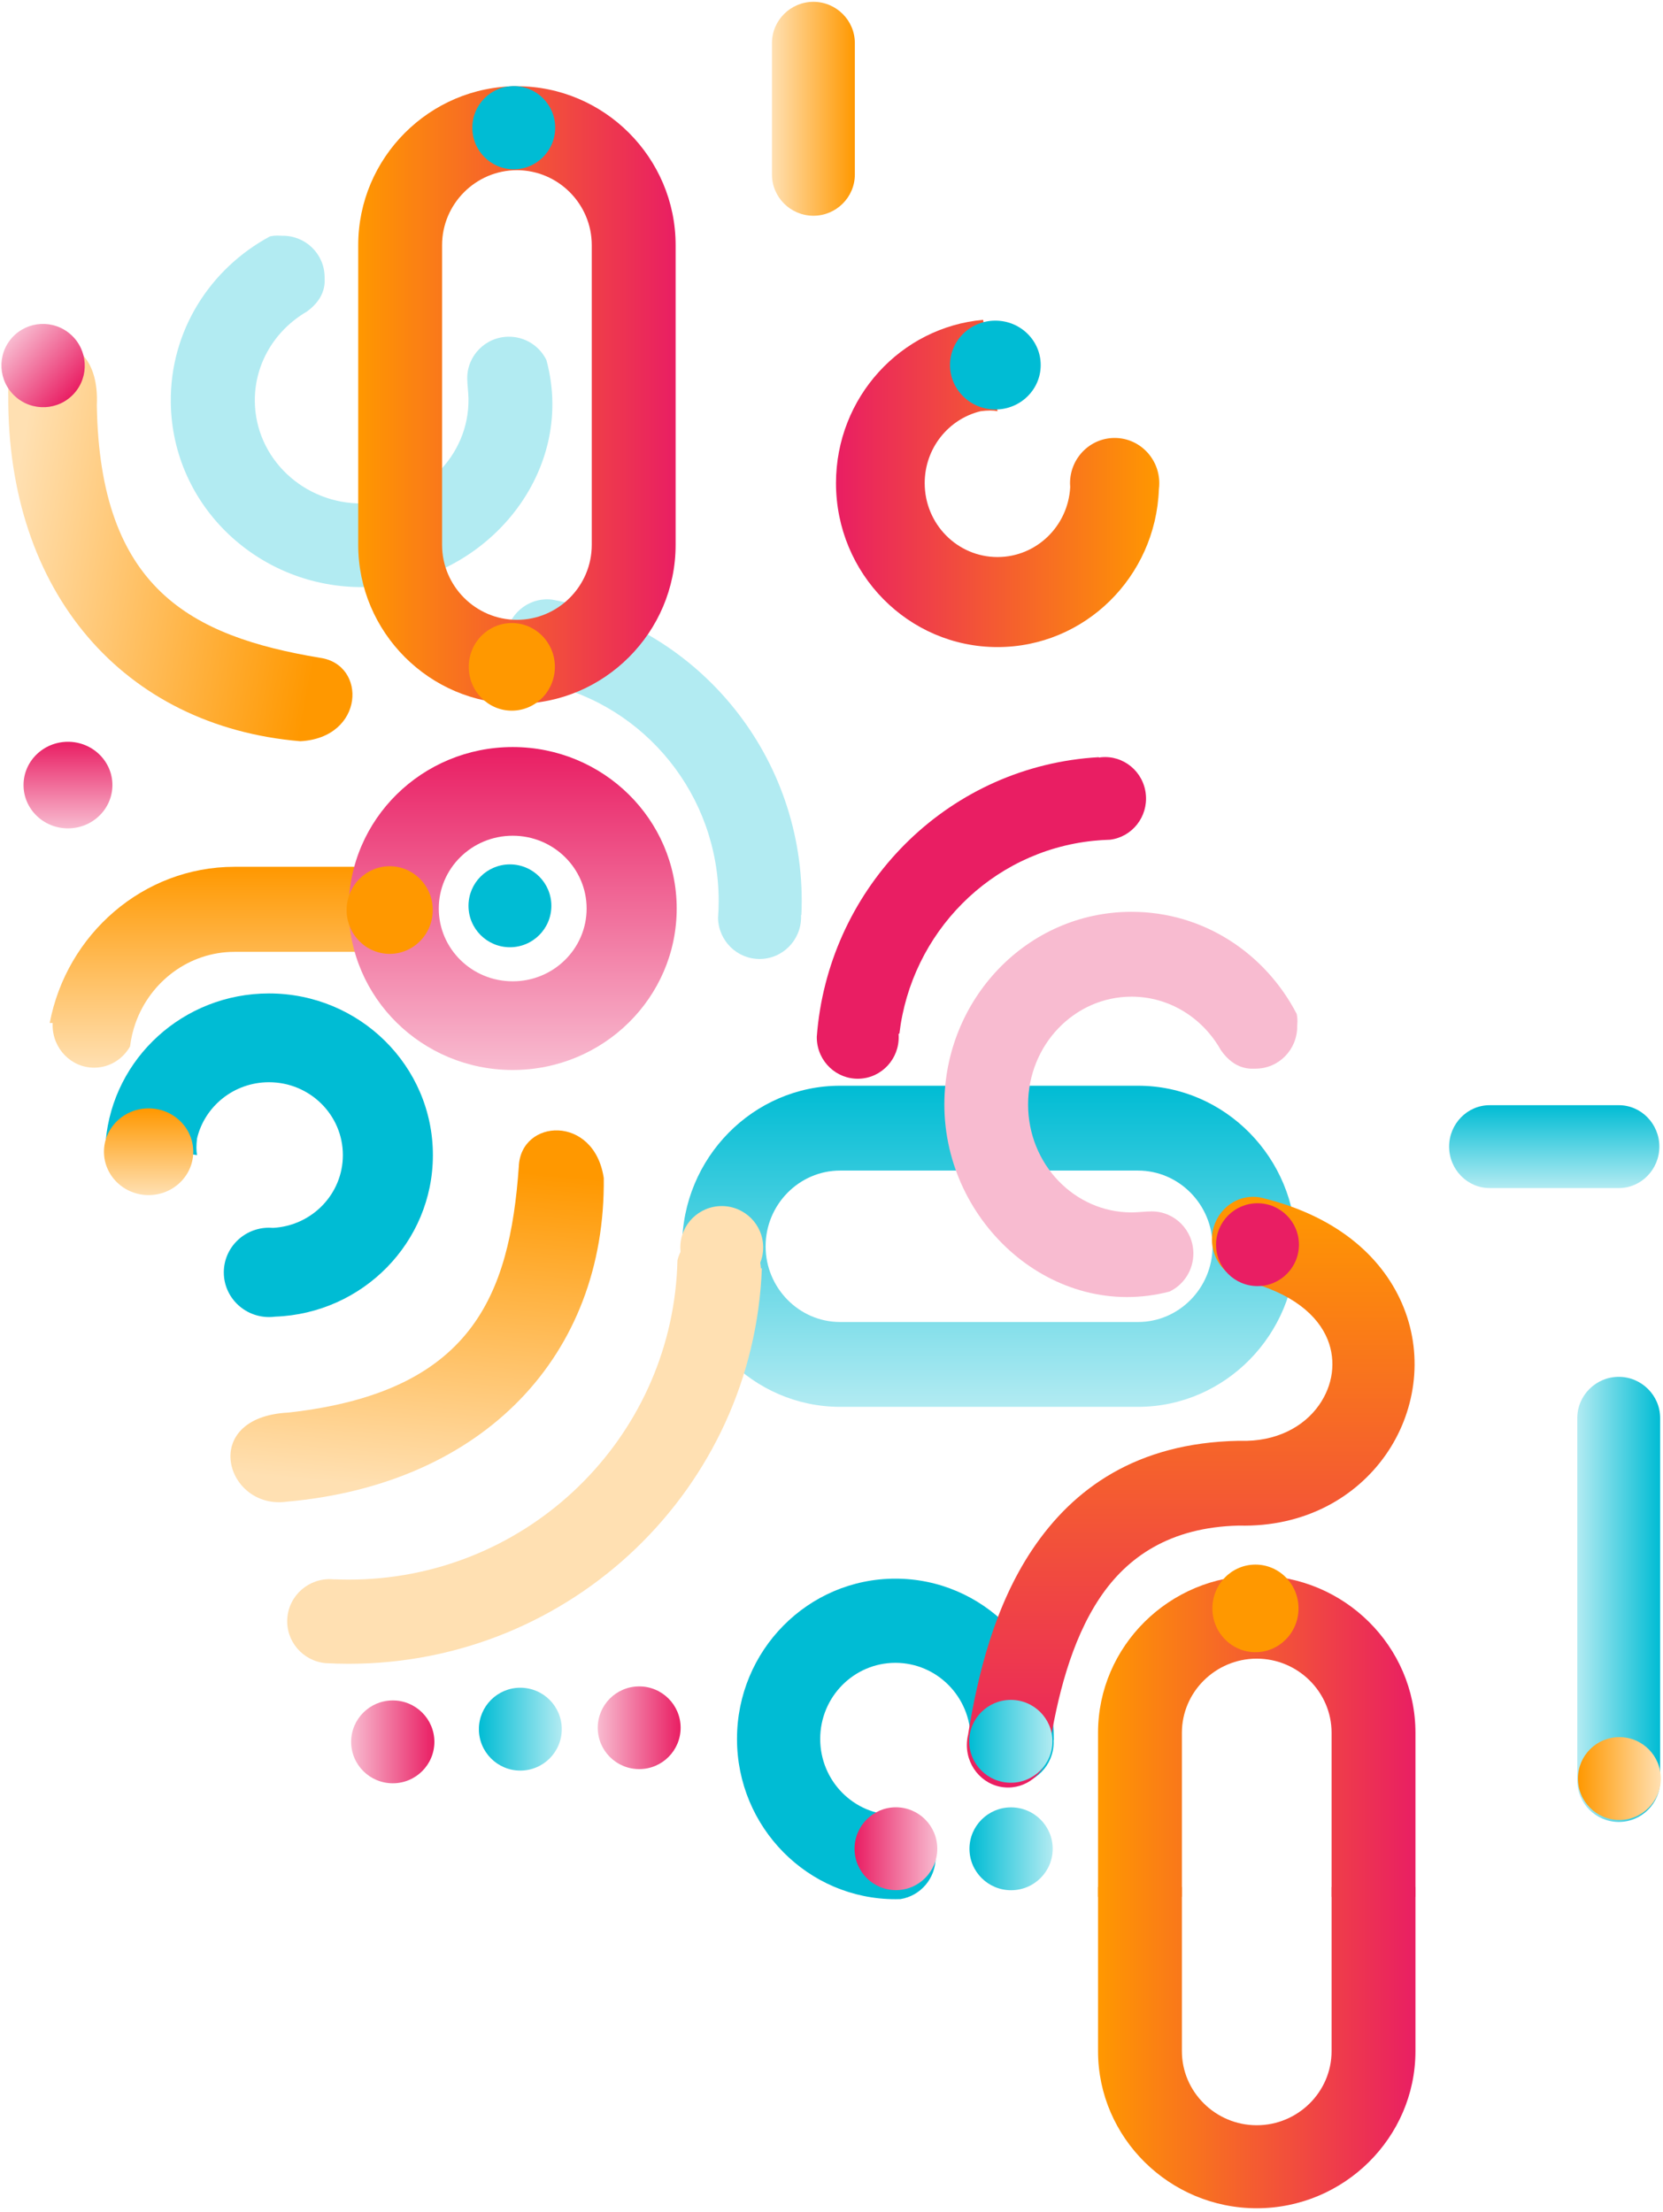 <?xml version="1.0" encoding="UTF-8"?>
<svg width="436px" height="580px" viewBox="0 0 436 580" version="1.1" xmlns="http://www.w3.org/2000/svg" xmlns:xlink="http://www.w3.org/1999/xlink">
    <!-- Generator: Sketch 64 (93537) - https://sketch.com -->
    <title>Background</title>
    <desc>Created with Sketch.</desc>
    <defs>
        <linearGradient x1="0.003%" y1="50.005%" x2="100.009%" y2="50.005%" id="linearGradient-1">
            <stop stop-color="#FF9800" offset="0%"></stop>
            <stop stop-color="#FFE0B2" offset="100%"></stop>
        </linearGradient>
        <linearGradient x1="0.006%" y1="49.996%" x2="99.993%" y2="49.996%" id="linearGradient-2">
            <stop stop-color="#E91E63" offset="0%"></stop>
            <stop stop-color="#F8BBD0" offset="100%"></stop>
        </linearGradient>
        <linearGradient x1="-0.026%" y1="50%" x2="100.013%" y2="50%" id="linearGradient-3">
            <stop stop-color="#FF9800" offset="0%"></stop>
            <stop stop-color="#FFE0B2" offset="100%"></stop>
        </linearGradient>
        <linearGradient x1="-0.006%" y1="49.981%" x2="99.968%" y2="49.981%" id="linearGradient-4">
            <stop stop-color="#E91E63" offset="0%"></stop>
            <stop stop-color="#F8BBD0" offset="100%"></stop>
        </linearGradient>
        <linearGradient x1="50.003%" y1="0%" x2="50.003%" y2="99.994%" id="linearGradient-5">
            <stop stop-color="#E91E63" offset="0%"></stop>
            <stop stop-color="#FF9800" offset="100%"></stop>
        </linearGradient>
        <linearGradient x1="37.445%" y1="81.895%" x2="57.359%" y2="18.22%" id="linearGradient-6">
            <stop stop-color="#FF9800" offset="0%"></stop>
            <stop stop-color="#FFE0B2" offset="100%"></stop>
        </linearGradient>
        <linearGradient x1="0.009%" y1="49.998%" x2="100.004%" y2="49.998%" id="linearGradient-7">
            <stop stop-color="#00BCD4" offset="0%"></stop>
            <stop stop-color="#B2EBF2" offset="100%"></stop>
        </linearGradient>
        <linearGradient x1="-0.028%" y1="50.007%" x2="100.021%" y2="50.007%" id="linearGradient-8">
            <stop stop-color="#00BCD4" offset="0%"></stop>
            <stop stop-color="#B2EBF2" offset="100%"></stop>
        </linearGradient>
        <linearGradient x1="49.998%" y1="100.021%" x2="49.998%" y2="-0.028%" id="linearGradient-9">
            <stop stop-color="#00BCD4" offset="0%"></stop>
            <stop stop-color="#B2EBF2" offset="100%"></stop>
        </linearGradient>
        <linearGradient x1="100.021%" y1="49.979%" x2="-0.021%" y2="49.979%" id="linearGradient-10">
            <stop stop-color="#FF9800" offset="0%"></stop>
            <stop stop-color="#FFE0B2" offset="100%"></stop>
        </linearGradient>
        <linearGradient x1="0.002%" y1="50%" x2="100.001%" y2="50%" id="linearGradient-11">
            <stop stop-color="#FF9800" offset="0%"></stop>
            <stop stop-color="#E91E63" offset="100%"></stop>
        </linearGradient>
        <linearGradient x1="99.979%" y1="49.986%" x2="0.007%" y2="49.986%" id="linearGradient-12">
            <stop stop-color="#00BCD4" offset="0%"></stop>
            <stop stop-color="#B2EBF2" offset="100%"></stop>
        </linearGradient>
        <linearGradient x1="99.972%" y1="50.035%" x2="8.02080131e-13%" y2="50.035%" id="linearGradient-13">
            <stop stop-color="#00BCD4" offset="0%"></stop>
            <stop stop-color="#B2EBF2" offset="100%"></stop>
        </linearGradient>
        <linearGradient x1="99.993%" y1="49.993%" x2="0.021%" y2="49.993%" id="linearGradient-14">
            <stop stop-color="#E91E63" offset="0%"></stop>
            <stop stop-color="#F8BBD0" offset="100%"></stop>
        </linearGradient>
        <linearGradient x1="100.014%" y1="49.965%" x2="-0.028%" y2="49.965%" id="linearGradient-15">
            <stop stop-color="#E91E63" offset="0%"></stop>
            <stop stop-color="#F8BBD0" offset="100%"></stop>
        </linearGradient>
        <linearGradient x1="100.014%" y1="50.028%" x2="-0.028%" y2="50.028%" id="linearGradient-16">
            <stop stop-color="#00BCD4" offset="0%"></stop>
            <stop stop-color="#B2EBF2" offset="100%"></stop>
        </linearGradient>
        <linearGradient x1="50%" y1="100%" x2="50%" y2="0.006%" id="linearGradient-17">
            <stop stop-color="#E91E63" offset="0%"></stop>
            <stop stop-color="#FF9800" offset="100%"></stop>
        </linearGradient>
        <linearGradient x1="95.027%" y1="99.993%" x2="95.027%" y2="-0.002%" id="linearGradient-18">
            <stop stop-color="#E91E63" offset="0%"></stop>
            <stop stop-color="#FF9800" offset="100%"></stop>
        </linearGradient>
        <linearGradient x1="37.443%" y1="81.897%" x2="57.362%" y2="18.218%" id="linearGradient-19">
            <stop stop-color="#FF9800" offset="0%"></stop>
            <stop stop-color="#FFE0B2" offset="100%"></stop>
        </linearGradient>
        <linearGradient x1="50.001%" y1="99.972%" x2="50.001%" y2="-0.007%" id="linearGradient-20">
            <stop stop-color="#FF9800" offset="0%"></stop>
            <stop stop-color="#FFE0B2" offset="100%"></stop>
        </linearGradient>
        <linearGradient x1="100.035%" y1="49.993%" x2="-0.007%" y2="49.993%" id="linearGradient-21">
            <stop stop-color="#E91E63" offset="0%"></stop>
            <stop stop-color="#F8BBD0" offset="100%"></stop>
        </linearGradient>
        <linearGradient x1="100%" y1="50.049%" x2="-0.015%" y2="50%" id="linearGradient-22">
            <stop stop-color="#E91E63" offset="0%"></stop>
            <stop stop-color="#F8BBD0" offset="100%"></stop>
        </linearGradient>
    </defs>
    <g id="Page-1" stroke="none" stroke-width="1" fill="none" fill-rule="evenodd">
        <g id="Background" transform="translate(206, 290) scale(1, -1) rotate(-90) translate(-206, -290) translate(-84, 60)">
            <g id="Group" transform="translate(227, 37)" fill="url(#linearGradient-1)">
                <path d="M0.306,91.46 L0.306,48.466 C0.306,24.535 18.007,4.445 41.265,0.036 L41.265,0.811 C41.454,0.802 41.641,0.798 41.83,0.796 C47.988,0.796 52.981,5.668 52.981,11.675 C52.981,15.704 50.735,19.22 47.401,21.101 C45.276,21.357 43.222,21.846 41.266,22.541 L41.265,22.541 L41.265,22.541 C30.412,26.397 22.606,36.586 22.606,48.466 L22.606,90.493 L22.439,90.493 C22.046,96.151 17.217,100.625 11.317,100.625 C5.756,100.625 1.148,96.652 0.306,91.46 Z" id="Path"></path>
            </g>
            <g id="Group" transform="translate(156.5, 156.5)" fill="#B2EBF2">
                <path d="M22.838,10.768 C28.674,36.609 51.941,55.919 79.758,55.919 C81.256,55.919 82.74,55.862 84.21,55.753 C90.175,55.865 94.976,60.696 94.976,66.638 C94.976,72.65 90.061,77.525 83.997,77.525 C83.811,77.525 83.625,77.521 83.442,77.511 L83.442,77.608 C82.22,77.662 80.993,77.694 79.758,77.694 C40.287,77.694 7.471,49.451 0.734,12.234 L0.733,12.225 C0.711,12.05 0.696,11.872 0.683,11.693 C0.276,5.694 4.851,0.502 10.901,0.1 C16.951,-0.304 22.186,4.233 22.591,10.232 C22.604,10.417 22.612,10.599 22.615,10.784 L22.838,10.768 Z" id="Path"></path>
            </g>
            <g id="Group" transform="translate(237.5, 157.5) scale(-1, 1) translate(-237.5, -157.5) translate(226, 146)" fill="#00BCD4">
                <path d="M11.467,0.828 C5.468,0.828 0.604,5.691 0.604,11.691 C0.604,17.69 5.468,22.554 11.467,22.554 C17.466,22.554 22.329,17.69 22.329,11.691 C22.329,5.691 17.466,0.828 11.467,0.828" id="Path"></path>
            </g>
            <g id="Group" transform="translate(195.5, 114.5)" fill="url(#linearGradient-2)">
                <path d="M42.744,24.536 C53.287,24.536 61.832,33.213 61.832,43.918 C61.832,54.622 53.287,63.299 42.744,63.299 C32.202,63.299 23.655,54.622 23.655,43.918 C23.655,33.213 32.202,24.536 42.744,24.536 Z M42.744,0.924 C66.128,0.924 85.087,20.173 85.087,43.918 C85.087,67.663 66.128,86.912 42.744,86.912 C19.359,86.912 0.4,67.663 0.4,43.918 C0.4,20.173 19.359,0.924 42.744,0.924 Z" id="Shape"></path>
            </g>
            <g id="Group" transform="translate(238.5, 126) scale(-1, 1) translate(-238.5, -126) translate(226.5, 114.5)" fill="#FF9800">
                <path d="M11.858,0.375 C5.514,0.375 0.37,5.43 0.37,11.666 C0.37,17.901 5.514,22.957 11.858,22.957 C18.201,22.957 23.343,17.901 23.343,11.666 C23.343,5.43 18.201,0.375 11.858,0.375" id="Path"></path>
            </g>
            <g id="Group" transform="translate(260.5, 51.5)" fill="#00BCD4">
                <path d="M61.487,44.092 C60.938,54.293 52.607,62.393 42.407,62.393 C31.851,62.393 23.294,53.721 23.294,43.021 C23.294,33.862 29.565,26.189 37.992,24.169 C39.829,23.933 41.292,23.938 42.407,24.165 L38.632,0.221 C16.987,2.156 0.011,20.578 0.011,43.021 C0.011,66.754 18.993,85.994 42.407,85.994 C65.282,85.994 83.924,67.627 84.768,44.649 C84.838,44.126 84.874,43.594 84.874,43.053 C84.874,36.495 79.629,31.177 73.157,31.177 C66.688,31.177 61.441,36.495 61.441,43.053 C61.441,43.402 61.457,43.749 61.487,44.092" id="Path"></path>
            </g>
            <g id="Group" transform="translate(290, 51)" fill="url(#linearGradient-3)">
                <ellipse id="Oval" cx="12.02" cy="11.962" rx="11.372" ry="11.706"></ellipse>
            </g>
            <g id="Group" transform="translate(194.5, 29.5)" fill="url(#linearGradient-4)">
                <ellipse id="Oval" cx="11.372" cy="12.32" rx="11.352" ry="11.65"></ellipse>
            </g>
            <g id="Group" transform="translate(83.5, 242.5)" fill="url(#linearGradient-5)">
                <path d="M44.264,62.08 C54.469,61.532 62.574,53.212 62.574,43.023 C62.574,32.48 53.897,23.935 43.191,23.935 C34.028,23.935 26.351,30.198 24.33,38.615 C24.094,40.448 24.099,41.909 24.326,43.023 L0.37,39.252 C2.306,17.635 20.737,0.68 43.191,0.68 C66.937,0.68 86.186,19.639 86.186,43.023 C86.186,65.87 67.81,84.492 44.821,85.335 C44.298,85.403 43.765,85.439 43.224,85.439 C36.662,85.439 31.342,80.2 31.342,73.737 C31.342,67.275 36.662,62.036 43.224,62.036 C43.575,62.036 43.92,62.052 44.264,62.08 Z" id="Path"></path>
            </g>
            <g id="Group" transform="translate(96, 285) scale(-1, 1) rotate(90) translate(-96, -285) translate(84, 273)" fill="#00BCD4">
                <path d="M11.961,0.081 C18.526,0.081 23.85,5.297 23.85,11.731 C23.85,18.165 18.526,23.381 11.961,23.381 C5.395,23.381 0.072,18.165 0.072,11.731 C0.072,5.297 5.395,0.081 11.961,0.081" id="Path"></path>
            </g>
            <g id="Group" transform="translate(349.552, 139.55) rotate(55.322) translate(-349.552, -139.55) translate(320.552, 76.55)" fill="url(#linearGradient-6)">
                <path d="M21.012,3.687 C60.866,36.854 67.853,82.896 41.019,120.75 C29.424,133.056 14.244,121.127 21.012,110.523 C38.422,81.134 44.374,54.777 8.074,23.153 C-10.757,8.691 9.056,-7.325 21.012,3.687 Z" id="Path"></path>
            </g>
            <g id="Group" transform="translate(284.5, 202.5)" fill="url(#linearGradient-7)">
                <path d="M42.316,0.337 C65.473,0.337 84.419,18.974 84.419,41.752 L84.419,119.873 C84.419,142.65 65.473,161.286 42.316,161.286 C19.158,161.286 0.212,142.65 0.212,119.873 L0.212,41.752 C0.212,18.974 19.158,0.337 42.316,0.337 Z M42.316,22.222 C53.236,22.222 62.172,31.01 62.172,41.752 L62.172,119.873 C62.172,130.613 53.236,139.403 42.316,139.403 C31.395,139.403 22.461,130.613 22.461,119.873 L22.461,41.752 C22.461,31.01 31.395,22.222 42.316,22.222 Z" id="Shape"></path>
            </g>
            <g id="Group" transform="translate(327, 213.5) scale(-1, 1) rotate(90) translate(-327, -213.5) translate(315.5, 202.5)" fill="#FFE0B2">
                <path d="M11.228,0.267 C17.226,0.267 22.089,5.121 22.089,11.109 C22.089,17.096 17.226,21.95 11.228,21.95 C5.228,21.95 0.365,17.096 0.365,11.109 C0.365,5.121 5.228,0.267 11.228,0.267" id="Path"></path>
            </g>
            <g id="Group" transform="translate(413.5, 216.5)" fill="#00BCD4">
                <path d="M0.473,42.256 C0.473,19.326 19.296,0.725 42.498,0.725 C65.701,0.725 84.525,19.326 84.525,42.256 C84.525,42.702 84.514,43.147 84.5,43.59 C83.675,48.805 79.109,52.797 73.599,52.797 C67.759,52.797 62.98,48.314 62.589,42.64 L62.447,42.64 C62.45,42.513 62.452,42.385 62.452,42.256 C62.452,31.366 53.519,22.537 42.498,22.537 C31.478,22.537 22.545,31.366 22.545,42.256 C22.545,53.145 31.478,61.974 42.498,61.974 C42.913,61.974 43.324,61.96 43.732,61.936 C49.66,62.122 54.41,66.931 54.41,72.836 C54.41,78.858 49.469,83.742 43.375,83.742 C43.187,83.742 43.001,83.737 42.816,83.728 L42.816,83.783 C42.71,83.783 42.604,83.786 42.498,83.786 C19.296,83.786 0.473,65.185 0.473,42.256" id="Path"></path>
            </g>
            <g id="Group" transform="translate(289.5, 403.5)" fill="url(#linearGradient-8)">
                <path d="M11.183,0.428 C17.158,0.428 22.046,5.197 22.046,11.027 L22.046,44.946 C22.046,50.774 17.158,55.544 11.183,55.544 C5.208,55.544 0.321,50.774 0.321,44.946 L0.321,11.027 C0.321,5.197 5.208,0.428 11.183,0.428 Z" id="Path"></path>
            </g>
            <g id="Group" transform="translate(361, 437)" fill="url(#linearGradient-9)">
                <path d="M0.05,11.389 C0.05,5.415 4.915,0.527 10.86,0.527 L105.966,0.527 C111.911,0.527 116.776,5.415 116.776,11.389 C116.776,17.364 111.911,22.252 105.966,22.252 L10.86,22.252 C4.915,22.252 0.05,17.364 0.05,11.389 Z" id="Path"></path>
            </g>
            <g id="Group" transform="translate(466.5, 448.5) rotate(-90) translate(-466.5, -448.5) translate(455, 437)" fill="url(#linearGradient-10)">
                <circle id="Oval" cx="11.439" cy="11.389" r="10.863"></circle>
            </g>
            <g id="Group" transform="translate(313, 277)" fill="url(#linearGradient-11)" fill-rule="nonzero">
                <path d="M22.976,73.595 C26.043,85.727 31.895,92.519 38.304,95.088 C41.14,96.225 44.142,96.553 47.051,96.169 C49.99,95.779 52.884,94.626 55.464,92.814 C61.142,88.826 65.112,81.627 64.827,72.135 L64.827,71.67 C65.351,45.133 77.229,28.427 93.355,17.637 C108.185,7.715 126.255,3.322 141.862,0.811 C142.736,0.599 143.649,0.485 144.59,0.485 C150.75,0.485 155.745,5.323 155.745,11.288 C155.745,16.959 151.232,21.61 145.492,22.055 C132.391,24.16 117.425,27.711 105.992,35.362 C95.337,42.49 87.474,53.714 87.055,71.793 C87.493,88.996 79.672,102.462 68.535,110.285 C63.024,114.155 56.658,116.64 50.014,117.521 C43.338,118.405 36.423,117.64 29.851,115.006 C17.331,109.989 6.303,98.358 1.322,78.678 C1.014,77.687 0.847,76.637 0.847,75.55 C0.847,69.583 5.842,64.746 12.003,64.746 C17.475,64.746 22.027,68.563 22.976,73.595 Z" id="Path"></path>
            </g>
            <g id="Group" transform="translate(456.5, 289) rotate(-90) translate(-456.5, -289) translate(445.5, 277.5)" fill="url(#linearGradient-12)">
                <ellipse id="Oval" cx="10.988" cy="11.628" rx="10.91" ry="10.863"></ellipse>
            </g>
            <g id="Group" transform="translate(326.5, 353.5) scale(-1, 1) rotate(90) translate(-326.5, -353.5) translate(315, 342)" fill="#E91E63">
                <path d="M11.688,0.529 C17.686,0.529 22.551,5.392 22.551,11.39 C22.551,17.39 17.686,22.253 11.688,22.253 C5.688,22.253 0.825,17.39 0.825,11.39 C0.825,5.392 5.688,0.529 11.688,0.529" id="Path"></path>
            </g>
            <g id="Group" transform="translate(238.5, 271.5)" fill="#F8BBD0">
                <path d="M0.607,49.161 C0.607,21.723 23.599,0.088 51.143,0.088 C82.293,0.088 108.102,28.769 100.184,59.138 C98.415,62.824 94.612,65.373 90.205,65.373 C84.109,65.373 79.168,60.497 79.168,54.483 C79.168,52.688 79.431,50.976 79.431,49.161 C79.431,34.185 66.766,22.044 51.143,22.044 C35.52,22.044 22.856,34.185 22.856,49.161 C22.856,59.16 28.5,67.892 36.9,72.595 C42.285,76.363 41.732,80.581 41.732,81.705 C41.732,87.72 36.791,92.596 30.696,92.596 C29.659,92.596 29.218,92.801 27.396,92.472 C11.558,84.267 0.607,68.096 0.607,49.161" id="Path"></path>
            </g>
            <g id="Group" transform="translate(484.5, 289) rotate(-90) translate(-484.5, -289) translate(473.5, 277.5)" fill="url(#linearGradient-13)">
                <ellipse id="Oval" cx="10.916" cy="11.813" rx="10.91" ry="10.863"></ellipse>
            </g>
            <g id="Group" transform="translate(484.5, 259) rotate(-90) translate(-484.5, -259) translate(473.5, 247.5)" fill="url(#linearGradient-14)">
                <ellipse id="Oval" cx="11.109" cy="11.793" rx="10.843" ry="10.863"></ellipse>
            </g>
            <g id="Group" transform="translate(453, 191.5) rotate(90) translate(-453, -191.5) translate(441.5, 180.5)" fill="url(#linearGradient-15)">
                <ellipse id="Oval" cx="11.58" cy="10.929" rx="10.863" ry="10.843"></ellipse>
            </g>
            <g id="Group" transform="translate(61, 68)" fill="#B2EBF2">
                <path d="M44.556,0.78 C71.953,1.115 93.281,24.143 92.951,51.416 C92.578,82.258 63.631,107.462 33.402,99.252 C29.742,97.454 27.242,93.658 27.296,89.296 C27.368,83.26 32.297,78.427 38.302,78.501 C40.093,78.523 41.8,78.804 43.612,78.825 C58.567,79.009 70.84,66.617 71.028,51.147 C71.215,35.679 59.243,22.992 44.29,22.81 C34.308,22.688 25.519,28.17 20.723,36.429 C16.896,41.715 12.691,41.117 11.569,41.103 C5.564,41.029 0.753,36.077 0.827,30.043 C0.839,29.015 0.64,28.575 0.991,26.777 C9.373,11.194 25.651,0.549 44.556,0.78" id="Path"></path>
            </g>
            <g id="Group" transform="translate(453.5, 160.5) rotate(-90) translate(-453.5, -160.5) translate(442, 149)" fill="url(#linearGradient-16)">
                <circle id="Oval" cx="11.58" cy="11.438" r="10.863"></circle>
            </g>
            <g id="Group" transform="translate(22.5, 117.5)" fill="url(#linearGradient-17)">
                <path d="M0.113,42.025 C0.113,19.14 18.863,0.417 41.782,0.417 L120.384,0.417 C143.304,0.417 162.055,19.14 162.055,42.025 C162.055,64.911 143.304,83.634 120.384,83.634 L41.782,83.634 C18.863,83.634 0.113,64.911 0.113,42.025 Z M22.131,42.025 C22.131,31.234 30.974,22.403 41.782,22.403 L120.386,22.403 C131.193,22.403 140.037,31.234 140.037,42.025 C140.037,52.818 131.193,61.647 120.386,61.647 L41.782,61.647 C30.974,61.647 22.131,52.818 22.131,42.025 Z" id="Shape"></path>
            </g>
            <g id="Group" transform="translate(33.5, 159) scale(-1, 1) translate(-33.5, -159) translate(22.5, 147.5)" fill="#00BCD4">
                <path d="M11.014,0.33 C4.989,0.33 0.105,5.194 0.105,11.192 C0.105,17.191 4.989,22.055 11.014,22.055 C17.04,22.055 21.924,17.191 21.924,11.192 C21.924,5.194 17.04,0.33 11.014,0.33" id="Path"></path>
            </g>
            <g id="Group" transform="translate(174.5, 158) scale(-1, 1) translate(-174.5, -158) translate(162.5, 146.5)" fill="#FF9800">
                <path d="M11.63,0.395 C5.286,0.395 0.144,5.451 0.144,11.686 C0.144,17.921 5.286,22.977 11.63,22.977 C17.974,22.977 23.117,17.921 23.117,11.686 C23.117,5.451 17.974,0.395 11.63,0.395" id="Path"></path>
            </g>
            <g id="Group" transform="translate(322, 99)" fill="#FFE0B2">
                <path d="M8.49,102.613 C9.883,102.578 11.267,102.513 12.642,102.414 L12.663,102.417 L12.663,102.414 C57.13,99.232 92.227,61.951 92.227,16.421 C92.227,15.175 92.194,13.936 92.143,12.702 L92.183,12.699 C92.162,12.514 92.144,12.328 92.132,12.14 C91.722,6.025 96.321,0.734 102.401,0.324 C108.368,-0.08 113.546,4.367 114.123,10.313 C114.235,12.334 114.295,14.371 114.295,16.421 C114.295,74.913 68.231,122.576 10.594,124.744 L10.619,124.486 C10.434,124.478 10.247,124.466 10.062,124.448 C3.994,123.88 -0.467,118.473 0.098,112.371 C0.546,107.523 4.033,103.696 8.49,102.613" id="Path"></path>
            </g>
            <g id="Group" transform="translate(412.5, 311.5)" fill="url(#linearGradient-18)">
                <path d="M0.68,41.988 C0.68,19.103 19.218,0.38 41.876,0.38 L84.917,0.38 L84.917,22.366 L41.876,22.366 C31.191,22.366 22.448,31.197 22.448,41.988 C22.448,52.781 31.191,61.61 41.876,61.61 L84.917,61.61 L84.917,83.597 L41.876,83.597 C19.218,83.597 0.68,64.874 0.68,41.988 Z" id="Path"></path>
                <path d="M82.337,41.988 C82.337,19.103 100.875,0.38 123.533,0.38 L166.574,0.38 L166.574,22.366 L123.533,22.366 C112.848,22.366 104.105,31.197 104.105,41.988 C104.105,52.781 112.848,61.61 123.533,61.61 L166.574,61.61 L166.574,83.597 L123.533,83.597 C100.875,83.597 82.337,64.874 82.337,41.988 Z" id="Path" transform="translate(124.455, 41.989) scale(-1, 1) translate(-124.455, -41.989) "></path>
            </g>
            <g id="Group" transform="translate(421.5, 353) scale(-1, 1) translate(-421.5, -353) translate(409.5, 341.5)" fill="#FF9800">
                <path d="M11.73,0.36 C5.386,0.36 0.243,5.416 0.243,11.651 C0.243,17.886 5.386,22.942 11.73,22.942 C18.074,22.942 23.216,17.886 23.216,11.651 C23.216,5.416 18.074,0.36 11.73,0.36" id="Path"></path>
            </g>
            <g id="Group" transform="translate(147.721, 66.554) rotate(-40.142) translate(-147.721, -66.554) translate(119.221, 3.554)" fill="url(#linearGradient-19)">
                <path d="M20.822,3.689 C60.676,36.857 67.662,82.897 40.828,120.75 C29.233,133.058 14.053,121.129 20.822,110.523 C38.231,81.136 44.185,54.779 7.885,23.155 C-10.948,8.692 8.865,-7.323 20.822,3.689 Z" id="Path"></path>
            </g>
            <g id="Group" transform="translate(0, 226)" fill="url(#linearGradient-20)">
                <path d="M0.478,11.255 C0.478,5.281 5.333,0.392 11.265,0.392 L45.789,0.392 C51.723,0.392 56.578,5.281 56.578,11.255 C56.578,17.229 51.723,22.117 45.789,22.117 L11.265,22.117 C5.333,22.117 0.478,17.229 0.478,11.255 Z" id="Path"></path>
            </g>
            <g id="Group" transform="translate(456.5, 127) rotate(90) translate(-456.5, -127) translate(445.5, 115.5)" fill="url(#linearGradient-21)">
                <ellipse id="Oval" cx="10.973" cy="11.23" rx="10.91" ry="10.863"></ellipse>
            </g>
            <g id="Group" transform="translate(198, 238)" fill="#E91E63">
                <path d="M73.071,21.798 C46.803,24.895 25.276,45.605 22.484,72.672 C22.335,74.129 22.241,75.579 22.203,77.02 C21.492,82.813 16.21,87.003 10.304,86.409 C4.328,85.809 -0.025,80.537 0.583,74.638 C0.603,74.457 0.626,74.278 0.654,74.099 L0.559,74.09 C0.626,72.894 0.717,71.697 0.841,70.496 C4.801,32.093 36.166,2.982 73.833,0.146 L73.842,0.144 C74.018,0.143 74.197,0.144 74.376,0.15 C80.379,0.353 85.079,5.323 84.873,11.249 C84.668,17.175 79.633,21.816 73.63,21.612 C73.444,21.606 73.262,21.595 73.079,21.58 L73.071,21.798 Z" id="Path"></path>
            </g>
            <g id="Group" transform="translate(95.776, 35.241) rotate(48.003) translate(-95.776, -35.241) translate(84.276, 24.241)" fill="url(#linearGradient-22)">
                <ellipse id="Oval" cx="11.6" cy="10.973" rx="10.942" ry="10.906"></ellipse>
            </g>
        </g>
    </g>
</svg>